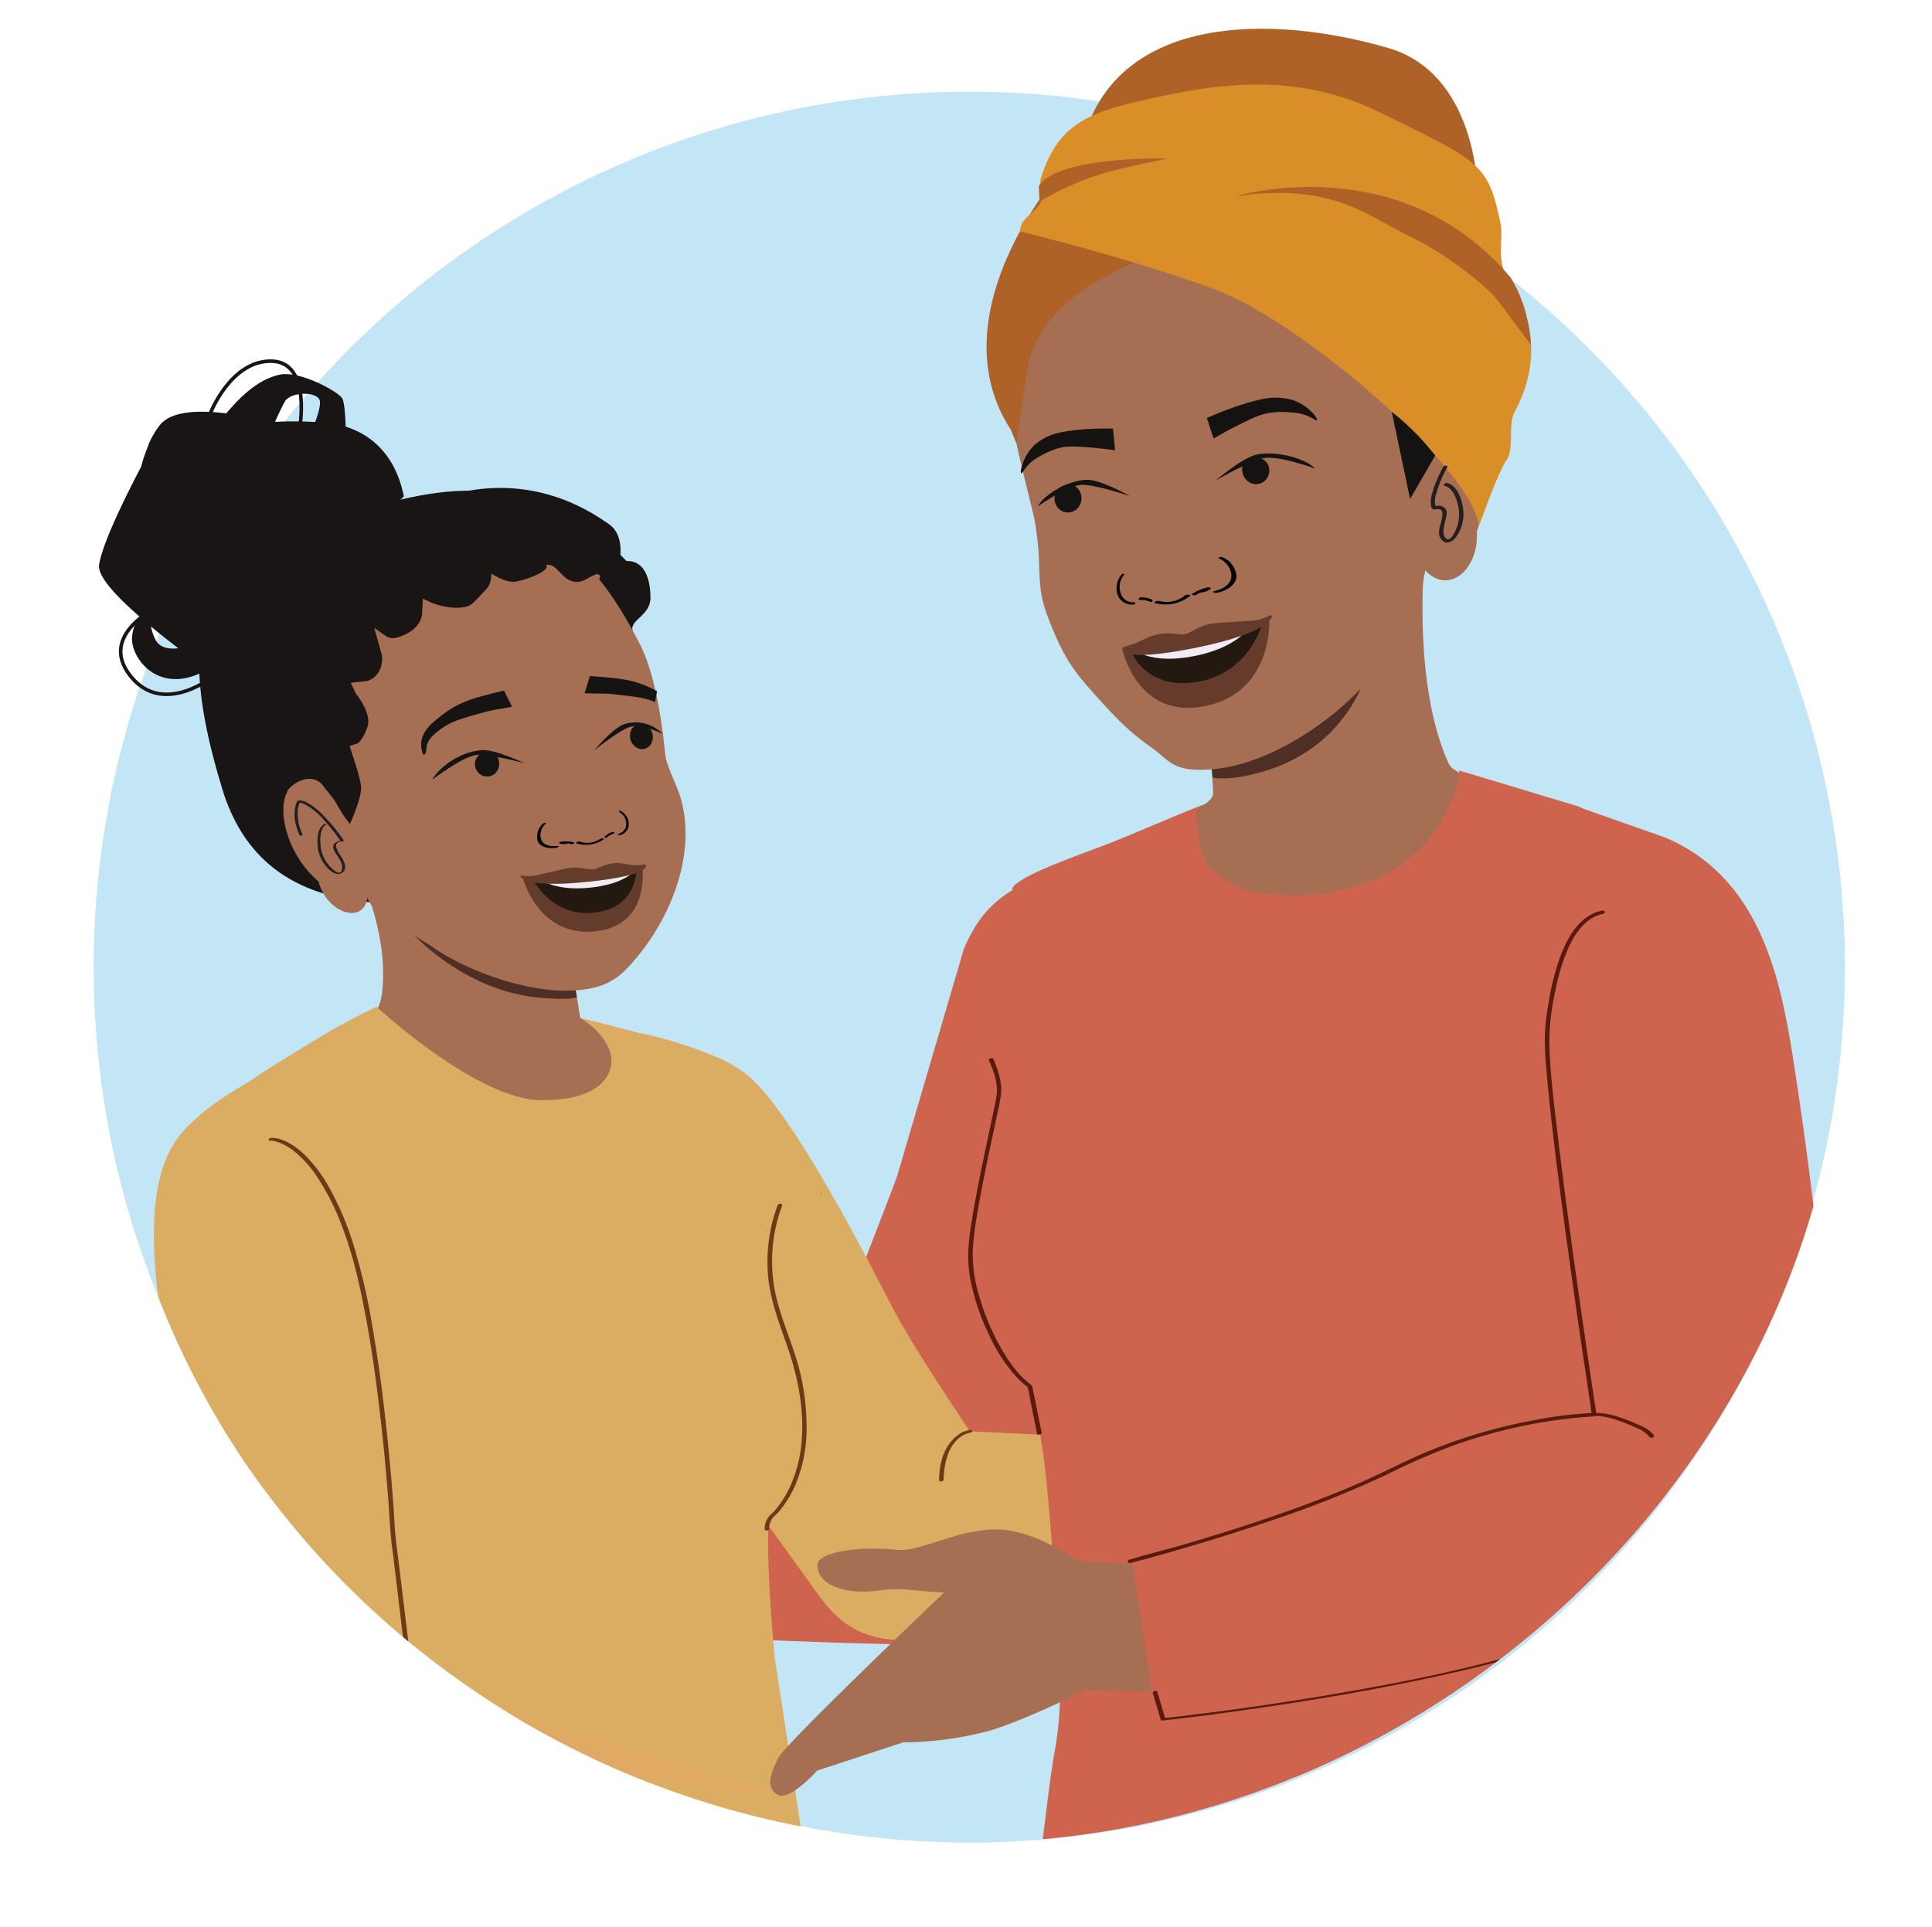 <svg xmlns="http://www.w3.org/2000/svg" xmlns:xlink="http://www.w3.org/1999/xlink" viewBox="0 0 637.33 635.77"><defs><style>.cls-1,.cls-24{fill:none;}.cls-2{fill:#c3e6f7;}.cls-3{clip-path:url(#clip-path);}.cls-4{fill:#ce634e;}.cls-5{fill:#dbad63;}.cls-6{fill:#a66f54;}.cls-7{fill:#e0aa64;}.cls-8{fill:#523835;}.cls-9{fill:#4f2f25;}.cls-10{fill:#ae6227;}.cls-11{fill:#d98e28;}.cls-12{fill:#151312;}.cls-13{fill:#221f20;}.cls-14{fill:#010101;}.cls-15{fill:#833a1d;}.cls-16{fill:#653c2b;}.cls-17{fill:#241910;}.cls-18{fill:#f0ecf6;}.cls-19{fill:#5a1b0f;}.cls-20,.cls-22,.cls-23{fill:#181514;}.cls-20,.cls-22,.cls-23,.cls-24{stroke:#181514;stroke-miterlimit:10;}.cls-20{stroke-width:0.49px;}.cls-21{fill:#161413;}.cls-22{stroke-width:0.48px;}.cls-23{stroke-width:0.51px;}.cls-24{stroke-width:1.18px;}.cls-25{fill:#643c2c;}.cls-26{fill:#f0ecf4;}.cls-27{fill:#6f3917;}</style><clipPath id="clip-path"><path class="cls-1" d="M514.07,129.49A102.18,102.18,0,0,0,326.21,50.34q-3.4-.09-6.82-.09a277.85,277.85,0,0,0-190.91,75.63A72.74,72.74,0,0,0,52.11,249.46c-7.5,25.23-17.69,55-17.69,82.69,0,154,131,275.77,285,275.77S608.53,479,608.53,325C608.53,246.78,566,180.13,514.07,129.49Z"/></clipPath></defs><g id="Layer_10" data-name="Layer 10"><circle class="cls-2" cx="319.75" cy="319.09" r="288.85"/></g><g id="Layer_13" data-name="Layer 13"><g class="cls-3"><circle class="cls-2" cx="321.08" cy="329.08" r="278.83"/><path class="cls-4" d="M291.5,469.47c3.73,4.16,7.83,6.58,11.85,10.4a1.19,1.19,0,0,0,1.52.11l1.79-11.31c10.76,4.13,20.62,10,28.35,19.08,10.23,12,14.78,26.76,19.24,41.51-6.61,6.16-14.35,11-22,11.57-1.48.11-18.27,1.54-19.8,1.6-26.84,1.09-137.57-5.1-137.57-5.1l6-49.31Z"/><path class="cls-4" d="M362.71,410.53c.64-13.63,1.35-20,1.15-33.63-.52-34,10.43-60.71,7.52-94.59l-27.17,5.81c-9.91,5.44-19.33,8.43-26.28,25.05l-21.88,74.57c.14.18-19.43,50.48-19.51,50.73,0,0-.75.77,4.52,20.2,3.53,13,20.08,43.33,19.94,57.17,51.32-1.8,68.3-80.05,74.58-97.64"/><path class="cls-5" d="M212.68,341.13s21.61,4.73,32.72,12.67c15.18,10.84,42.12,64.37,49.64,78.78s30.25,47.59,30.25,47.59L270.9,527.46l-59.3-82.05-12.52-106Z"/><path class="cls-6" d="M178.57,277.76s11,47.36,11.91,52.16L193,346.26l4.83,1.42C185.15,353.17,174.09,367,149.18,360l-24.66-27.12a17.59,17.59,0,0,0,1.61-6.26c2.39-23.44-12.47-49-12.47-49"/><path class="cls-6" d="M191.41,335.85s29.84,17.57,23,26.55-47.65,7.66-65.57-2.66a206.86,206.86,0,0,1-31.5-22.55l16.27-7.89Z"/><path class="cls-5" d="M262.91,469.83c0-23.49-13.49-48.33-13.49-48.33l-7.9-70c-5.1-4.86-50.11-15.65-50.11-15.65s9.41,5.26,10.26,13.42c.34,3.3-1.23,13.69-22.76,13.75s-54.69-30.86-54.69-30.86c-13.79,6.56-20.88,11.39-33.82,19.31-3.05,1.86-12.35,8.14-12.35,8.14l-9.73,49.61,7.89,97.49c46,69.12,112.67,110.53,192.37,125l-13-84.72s-4-41.56-1.26-49.05C257.78,488.4,262.89,483.15,262.91,469.83Z"/><path class="cls-7" d="M261.05,592.54S132.4,581,113.29,577.17c-29.83-6-30.93-34.12-34.77-41.52l12.77-22.56,38.91,40.7"/><path class="cls-5" d="M273.7,480.13s25.25,12.93,36.86,8.19c7.75-3.17-11.91-13.1-4.36-16.7l121.91,5.7c6,0,9.92.46,9.89,6.45l1.66,34.1c0,5.48-4.22,8.57-9.66,9.26-23.21,3-109.51,12.52-118.16,13.31-22.44,2-37.11,2.45-51-32C254.41,493.65,273.7,480.13,273.7,480.13Z"/><path class="cls-4" d="M556.52,520.94l-7.12-7.81,3.7-228-32.21-19-39.45-11.88-5.9,13.64c-8.9,12.77-21.51,20.22-37.58,21.69-4.71.43-14.22-.14-19.29-.36-14.15-.63-19.15-14.22-21.05-23.84-.09-.47-23.54,9.67-30.33,12.35-10.47,4.12-31,11-33.37,15.32,0,0,10.24,131.55,9.16,175.25-.28,11.62,1.3-2.72,5.66,66.87,1,15.93,1.91,28.26-1,43.69-1.78,9.39-6,48.62-7.65,58a237.85,237.85,0,0,0,42.07-6.17A297.61,297.61,0,0,0,556.52,520.94Z"/><path class="cls-8" d="M271.11,393.93a.78.78,0,0,1-.2.11l-.12-.55Z"/><path class="cls-6" d="M400.11,262.26c-.2,1.31-2.29,3-5.15,4.74-1.09.66.52,9.62.76,10.88.69,3.69,1.94,7.45,4.95,9.91,2.37,1.93,7.86,5.32,10.86,5.95,15.52,3.23,31.47,2,46-5.54,11.48-6,20-17.45,23.41-29.84,1.48-5.37-1.46-2.84-3.21-6.77-11.44-25.57-8-64.17-8-64.17l-74.23,36.44S400.81,257.72,400.11,262.26Z"/><path class="cls-9" d="M399.52,251.32s7.87-3.59,13.22-5.45,14.7-2.07,38.51-25.33c0,0-5.79,27.2-37.48,34.82,0,0-8.18,2.22-13.7,1.23Z"/><path class="cls-6" d="M361.78,91.53a4.12,4.12,0,0,1-.29.6l.33-.3ZM348,97l0,.24c.2-.21.4-.43.57-.64C348.54,96.25,348,97,348,97Zm121.17,96.39,1-5.2c7.61,8.23,17.79-.07,17-12.9,2.77-6.77,5.09-28.53-.89-34.53l-.74-.89c-4-2.45-10.74-3-13,2.24-.66,2.23.39,4.81-.28,7.05-.62,2.53-3.52,7.53-4.83,9.86,0,0-3.45-12-4-17.69s-6.87-21.53-18.14-28.08c0,0-2.65-20-8.09-25.31l-1.71-.35c-1,.14-1.58.54-2.56.68,0-.3.24-.64.15-1.24a10.74,10.74,0,0,1-4.18.93c.28-.35.89-.74.84-1a17.1,17.1,0,0,1-3.9.58c.28-.35.84-1,.8-1.34-1.54.84-2.6.39-3.9.59a2.21,2.21,0,0,0,.47-1.3c-1.21.79-2.55.69-3.85.88.28-.34.52-1,.8-1.33-1.54.83-2.6.38-3.9.58-.33,0,.56-.7.51-1a12.47,12.47,0,0,1-3.2.78c0-.3.56-.7.52-1-1.86.88-2.93.43-4.23.63l.8-1.34a4.67,4.67,0,0,1-3.81,1.18c.28-.35.84-1,.8-1.34a6.51,6.51,0,0,1-5.11,1.37c.32,0,.84-1,.8-1.34-1.45,1.44-2.79,1.33-4.42,1.58.28-.35.52-1,1.08-1.69-1.77,1.49-4,2.42-6,1.82.33,0,.52-1,.47-1.29-1.12,1.38,1.1-.47-.57-.53,0,0-3.56,1.75-3.61,1.45-1.16,1.09,2.68-5.57,1.05-5.32.24-.65-9.24,1.94-8.67,1.25-1.45,1.43-1.21.77-3.21.76,0,0-6.21,4.58-5.93,4.23-1.4,1.74-2.32.59-4.32.58.28-.34,1.36,1.08,1.64.73-1.12,1.39-.91-.16-2.54.08,0-.3-5.6-1.15-5.64-1.45-1.49,1.14-.94,1.19-2.89,1.48-.05-.3-.73,3.47-.45,3.12-1.12,1.39-1.21.4-2.88.34L355.05,92c-1.41,1.74.73.75-1.27.75,0-.21,7.48-.16,7.71-.6a12.08,12.08,0,0,1-3.9,2.47c0-.3.19-.95.15-1.24a6.62,6.62,0,0,1-4.94,2.56c.33,0,.56-.69.52-1-1.4,1.73-3.22,2.92-5.3,2.31v0a10.38,10.38,0,0,1-4.23,2.82,1.3,1.3,0,0,1,.47-1.29l-1.29.19c-1.27,2.63-2.58,5-2.79,8,0,0-8.82,18.77-6.85,29.76s6.78,29.49,7.82,34.21a95.89,95.89,0,0,1,1.63,15c.31,9.78.65,12.33,4.47,21.63,3.7,9,6.77,13.64,13.29,20.9,6.79,7.56,11,12.33,19.57,18.36,5.64,4,6.63,8.06,19.63,7,20.31-1.57,43.78-18.36,54.7-33.23"/><path class="cls-10" d="M339.55,118.77c5.29-18.54,24.06-31.17,64.38-42.29s74.67-.88,74.67-.88c-27.86-56-87.25-45.17-100.56-43.19S303.79,96.48,333.51,141.9l1.79,4.44S338.59,122.15,339.55,118.77Z"/><path class="cls-10" d="M487.33,61.8S486.77,24.21,458,15.85C419.61,4.67,369.49,4.68,357.55,45.17Z"/><path class="cls-11" d="M497,151.78c2.53-3.44.46-11.85,2.51-15.6,10.74-19.63,3.91-36.28-2.73-45.78-2.89-4.14-.92-12.45-1.72-16.33-4.17-20.37-6.62-20.66-40.3-37.19-27.41-13.45-54.24-8.67-69.71-5.51-24.78,5.05-35.55,8.25-41.65,27.26-.79,2.48.71,4.16.18,7.09-.77,4.13-6.87,5.48-7.16,10.62,0,0,34,8.12,63.67,18.87s87.08,61,87.65,78.52C487.72,174.28,494.16,155.59,497,151.78Z"/><path class="cls-10" d="M466.28,78.62c-15.37-7.34-26.16-18.42-58.41-13.93,0,0,54.22-16.27,90.56,27l1,1.79c2.57,4.74,4.78,10.43,5.63,20.32L494.11,99.13C488.1,92,474.67,82.63,466.28,78.62Z"/><path class="cls-10" d="M342.93,66.49l3.3-1.82a90.8,90.8,0,0,1,24.48-9.23l14.34-3.15s-35.91-.92-42.38,9.1Z"/><path class="cls-12" d="M459.11,135.88l6.05,28.75,8.29-14.32A83,83,0,0,0,459.11,135.88Z"/><path class="cls-13" d="M476.59,160.28c3.2.9,4.42,5.64,4.72,8.56a12.68,12.68,0,0,1-1.42,6.75c-.38.73-1.13,2.13-2,2.35-.69.17-1.26-.64-1.5-1.21-.59-1.45,0-3.24.32-4.68.29-1.16.8-2.62.34-3.8s-2.45-1.72-3.54-1.23c.32-.15.16.44.16.09a5.22,5.22,0,0,0-.22-.58,8,8,0,0,1,.33-3.64,41.31,41.31,0,0,1,3.63-8.72c.36-.69-1-.69-1.32-.15a44,44,0,0,0-3.59,8.53,10,10,0,0,0-.48,4.06,2.06,2.06,0,0,0,.54,1.29c.52.4,1.44,0,2.06.09a1.21,1.21,0,0,1,1.18,1.15c.37,3-2.87,7.15.37,9.46,1.5,1.07,3.21-.18,4.15-1.41a12.94,12.94,0,0,0,2.43-8.41c-.24-3.32-1.73-8.41-5.33-9.42-.59-.17-1.63.69-.8.92Z"/><path class="cls-14" d="M382.48,198.28a9.38,9.38,0,0,0,8.38-1.79c.49-.41,2.32-.36,1.64.22A13.24,13.24,0,0,1,381.06,199c-.33-.11-.31-.36.05-.54a2.13,2.13,0,0,1,1.37-.14"/><path class="cls-14" d="M393.43,195.87a15.24,15.24,0,0,1,5-2.07,1.19,1.19,0,0,1,.83.13c.18.11.23.29,0,.43a5.79,5.79,0,0,1-2.76,1.08,1.1,1.1,0,0,1-.94-.21c-.19-.22.08-.42.32-.45a4.68,4.68,0,0,0,2.23-.88l.89.56a13.79,13.79,0,0,0-4.49,1.87,1.14,1.14,0,0,1-1,0c-.21-.09-.45-.32-.19-.5"/><path class="cls-14" d="M400.62,195c2.1-.37,4.44-1.65,5.24-3.38,1.21-2.62-.81-6.17-3.67-7.3-.31-.13-.19-.36.09-.47a1.76,1.76,0,0,1,1.16.07,7.37,7.37,0,0,1,4.43,6.14c0,2.14-1.81,3.9-4.24,4.88a11.83,11.83,0,0,1-2.29.67c-.32.05-.91,0-1.1-.18s.08-.38.38-.43"/><path class="cls-14" d="M378.46,197.79a.27.27,0,0,0-.32-.35,2.51,2.51,0,0,1-1.72-.29l-.45.76a7.33,7.33,0,0,1,3.47.68.6.6,0,0,0,.66-.21c.12-.13.23-.41,0-.52"/><path class="cls-14" d="M380.1,197.86a8.17,8.17,0,0,0-3.88-.74.7.7,0,0,0-.53.33.3.3,0,0,0,.07.43"/><path class="cls-14" d="M374.13,198.73a4.36,4.36,0,0,1-4-2,6.19,6.19,0,0,1,.64-7,.25.25,0,0,0-.17-.43.81.81,0,0,0-.69.34,7,7,0,0,0-1.39,6.05,4.89,4.89,0,0,0,3.78,3.68,5.22,5.22,0,0,0,1.57.1c.21,0,.57-.18.63-.44s-.14-.35-.33-.33"/><path class="cls-12" d="M353.9,160.07a5.12,5.12,0,0,0-5.18,1.66,5.18,5.18,0,0,0-.83,2.36,4.72,4.72,0,0,0,1.75,4.1,4.4,4.4,0,0,0,5.14.13,4.86,4.86,0,0,0,1.53-6,4.33,4.33,0,0,0-2.41-2.29"/><path class="cls-12" d="M372.74,163.68s-9.81-5.6-14.37-5.38c-6.64.33-14.17,5.16-16,8.76,0,0,9.87-7,14.56-7.11C361.41,159.86,372.74,163.68,372.74,163.68Z"/><path class="cls-12" d="M410.75,152.05c1.66-1.2,4.6-1.38,5.93-.51a4.56,4.56,0,0,1,1.69,1.93,4.74,4.74,0,0,1-.47,4.44,4.41,4.41,0,0,1-4.88,1.62,4.88,4.88,0,0,1-3.21-5.25c.05-.37-.41-1,.94-2"/><path class="cls-12" d="M401,158.57s9-7.78,13.83-8.65c7.08-1.27,16.2,1.63,19,4.69,0,0-12.11-4.47-17.08-3.44C412,152.15,401,158.57,401,158.57Z"/><path class="cls-12" d="M367.17,141.52c.13,1.33.26,2.67.38,4,.1,1,.19,2.05.28,3.07-3.5-.53-6.47-.81-8.72-1-4.73-.32-7.16-.46-9.82.26a26.05,26.05,0,0,0-6,2.56,16.42,16.42,0,0,0-3.09,2c-2.13,1.88-2.89,3.84-3.28,3.72s0-1.82.09-2a15.53,15.53,0,0,1,4.22-7.26,18.32,18.32,0,0,1,6-3.51c2.61-.95,10-2.17,19.94-1.95"/><path class="cls-12" d="M398.13,137.93c.41,1.28.83,2.56,1.24,3.84l1,2.92c3.29-1.95,6.16-3.46,8.35-4.54,4.62-2.29,7-3.44,9.95-3.91a30.6,30.6,0,0,1,7.05-.18,18.76,18.76,0,0,1,3.92.58c2.9.83,4.45,2.31,4.79,2s-.77-1.65-.89-1.79a15.74,15.74,0,0,0-7.16-4.87,20.9,20.9,0,0,0-7.43-.69c-3,.24-10.88,2.22-20.78,6.61"/><path class="cls-15" d="M553.59,442.27c-4.83-14.43-10.28-39.3-12.69-50.8-.81-3.83-1.27-6.17-1.27-6.17-8-40,4-67.17,4-67.17s-14.72,22.75-8.19,62.07,18.13,62.07,18.13,62.07"/><path class="cls-16" d="M393.58,211c9.69-1.93,25.14-6.3,25.14-6.3s1.21,23.8-21.25,28.28-27.26-18.86-27.26-18.86S383.9,212.91,393.58,211Z"/><path class="cls-17" d="M393.49,211c4.6-.92,23-5.47,23-5.47s-3.95,15.95-20.6,19.27c-18.06,3.61-23-10.33-23-10.33Z"/><path class="cls-18" d="M393.44,211.78c4.6-.92,18.44-4.55,18.44-4.55s-3.95,6.46-17.77,9.21-19.25-1.66-19.25-1.66Z"/><path class="cls-16" d="M370.51,213.61c.47-.22-.54.07,1.7-.6,3.74-1.11,5.91-2.67,8.63-3.45,4.63-1.34,8,.08,10.08-.33s4.64-3,9.43-3.57c2.81-.32,9.86-.6,13.75-1,2.32-.25,4.81-1.74,5.33-1.71.71,0,.47,5.71-25.29,10.85S369.87,213.93,370.51,213.61Z"/><path class="cls-4" d="M535.1,451.39l3,35.33a1.19,1.19,0,0,1-1.5.26c-4.83-2.75-9.39-4.11-14-7.25L419.68,524.35l7.84,63.91s84.2-20.42,110-27.93c1.47-.43,25.77-8.23,27.17-8.72,33.88-11.9,43.37-40.15,42.14-63.29-1.15-21.47-3.75-45.85-6-67.21-2-19.47-4.94-43-7.87-62.3-4.42-29.22-9.14-67.67-43.41-82.38l-28.18-9.93"/><path class="cls-19" d="M523.13,467.46c4-.84,8.1.23,11.87,1.65,1.77.66,3.53,1.38,5.24,2.18a10.41,10.41,0,0,1,4,2.91c.38.48,1.81-.07,1.38-.62a11.08,11.08,0,0,0-4.24-3.1c-1.92-.89-3.91-1.71-5.9-2.44-4.06-1.49-8.31-2.39-12.61-1.49-.93.19-.67,1.1.24.91Z"/><path class="cls-19" d="M380.27,558.49l2.65,9c.06.22.46.19.63.17,9.61-1,19.2-2.32,28.77-3.69,20.37-2.9,40.7-6.31,60.82-10.68,11.61-2.52,23.17-5.37,34.5-8.95.87-.27.71-.94-.18-.66-20.49,6.48-41.69,10.76-62.84,14.47q-25.38,4.46-51,7.6c-3.28.41-6.57.81-9.86,1.16l.64.18-2.65-9c-.14-.46-1.63-.05-1.49.4Z"/><path class="cls-19" d="M372.92,515.7c4.87-1.24,9.71-2.6,14.54-4,11.15-3.21,22.24-6.66,33.21-10.45a345.21,345.21,0,0,0,36.83-14.74,219,219,0,0,1,22.74-9.88,178.24,178.24,0,0,1,21.4-6,160.73,160.73,0,0,1,23.82-3.28h.36c.4,0,.88-.33.81-.78q-1.2-7.75-2.33-15.52-2.68-18-5.19-36.08c-1.87-13.54-3.68-27.09-5.28-40.66-1.17-10-2.47-20-2.73-30.07a77.67,77.67,0,0,1,2-17.44A66,66,0,0,1,517.28,313c1.61-3.56,3.75-7.15,7-9.48a11.55,11.55,0,0,1,4.55-2c.94-.18.64-1.26-.29-1.07-7.87,1.52-12,9.76-14.35,16.63a85.75,85.75,0,0,0-3.39,14.13,77.72,77.72,0,0,0-1.19,10.2,97.33,97.33,0,0,0,.46,10.8c.42,5.37,1,10.73,1.57,16.09,1.51,13.59,3.29,27.15,5.14,40.71q2.61,19.13,5.44,38.23,1,6.57,1.95,13.15l.63,4.13a12.82,12.82,0,0,0,.32,2.15,2.56,2.56,0,0,1,0,.27l.8-.77a126.54,126.54,0,0,0-19.41,2.34,172.49,172.49,0,0,0-44,14.2c-6,2.9-11.95,5.78-18.1,8.34-6.3,2.63-12.68,5.05-19.11,7.35-11.44,4.08-23,7.76-34.68,11.18-5.9,1.72-11.9,3.16-17.77,4.94l-.27.07c-.93.23-.65,1.31.28,1.07Z"/><path class="cls-9" d="M135,306.86s17.6,20.58,44.08,22.42c0,0,9.84.82,11.24-.36L189,321.75Z"/><path class="cls-20" d="M222.56,269.62c-10-5.13-13.4-16.48-13.8-27-.37-10.06-10.07-24.14,2.14-25.42.23,0-5.59-7.84-1.9-7.63-3-5.15,5.11-5.79,5.33-12.12,0-1.27.21-12.49-7.75-12.09-34-35.32-70.74-21.43-91.58-15.44-40.89,11.75-61.2,25.85-41.42,90.41,13.29,43.34,57,40.67,98.93,33.2,17.89-3.19,39.35-5.64,50.46-23.74Z"/><path class="cls-20" d="M112.59,131.42c-1.56-2.16-14.1-9.21-20.76-7.46-4.77,1.25-10,4.23-17.09,12.69-8-1-17.68-1.11-21.65,3.56a26.78,26.78,0,0,0-3.9,6.63h0l0,.14a54.11,54.11,0,0,0-2.44,7.18c-4.22,8-12.85,25.14-13.82,32.3-.48,3.57,5.59,10.11,13.38,16.9a13.66,13.66,0,0,0-2.51,7c-.42,6.62,8.76,19.4,24.63,10.29,5.16,3.72,8.77,6.17,8.77,6.17L81.41,222s-.53-.84-1.44-2.32l5.23-5.79-4.72-3a35.86,35.86,0,0,1,3.89-4.42c5-5.93,10.23-14,15-20.1,2.21-2.83,8.93-5.21,11.27-7.93a12.59,12.59,0,0,0-4.61-1.22c.63-.74,1.26-1.47,1.9-2.2,2.59.63,4.79,1.21,5.51,1.51,2.07-2.36,7.94-5.17,10-7.57.53.62,1.06,1.26,1.56,1.91,1.86-2.2,6.1-5,7.95-7.2-2.19-10.8-8.29-19.38-19.16-22.71C113.66,136.79,113.35,132.48,112.59,131.42ZM51.11,211.24a15.42,15.42,0,0,1-1.64-5.12c3.27,2.73,6.7,5.43,10,7.94C56.28,214.52,52.69,214.24,51.11,211.24Zm54.66-78.9c.21,1.85-.76,4.86-1.62,7.11l-.81,0a123.48,123.48,0,0,0-13,0c1.61-3.59,3.26-7.06,3.83-7.67C97.18,128.69,105.4,129.1,105.77,132.34Z"/><path class="cls-6" d="M184.12,186.49l.35.15a5.14,5.14,0,0,1-.4-.41Zm12.27.21c.2.13.42.26.65.38l0-.22S196.34,186.45,196.39,186.7ZM142.17,312.11c13.17,9.26,33,15.29,46,14.74,6.37-.27,12.76-1.28,18.23-6.89,13.74-14.06,24-37.31,18-57.13-1.1-3.65-4.55-10.22-4.94-13.86-.46-4.19-2.27-24.35-8.29-36.27-7.34-14.51-13.33-21.3-13.33-21.3-1-2.49,5.68-2.49,3.9-4.31l-1.13.2a1.14,1.14,0,0,1,.75.94,9,9,0,0,1-4.28-1.15v0c-1.56,1.08-3.39.61-5-.44,0,.26.42.73.7.68a5.79,5.79,0,0,1-4.8-.75c.05.26.43.73.47,1a10.66,10.66,0,0,1-3.92-1c.32.3,6.52-1.83,6.55-1.65-1.65.56.39.78-1.25-.26L188.2,184c-1.37.51-1.17,1.35-2.48.52.33.21-1.29-2.72-1.24-2.46-1.69.31-1.25.11-2.8-.42,0,.26-4.32,2.51-4.27,2.77-1.41.25-.81,1.48-2.12.65.33.2.82-1.27,1.15-1.06-1.65.56-2.09,1.76-3.73.72.33.21-6.09-1.85-6.09-1.85-1.65.56-1.27,1-2.86.26.66.42-7.9.91-7.53,1.38-1.41.25,3.62,4.69,2.35,4.12,0,.26-3.38-.2-3.38-.2-1.37.51,1,1.43-.33.59,0,.26.46,1,.75.94-1.56,1.08-3.63.91-5.51.18.66.41,1,.88,1.37,1.09-1.42.25-2.5.71-4.09-.07,0,.26.74.93,1,.88a5.66,5.66,0,0,1-4.61.29c0,.26.7.68,1,.89a4.06,4.06,0,0,1-3.48.08l1,.89c-1.13.2-1.88.87-3.67.65.05.26.66.42.71.68a10.58,10.58,0,0,1-2.87.24c0,.26,1,.63.7.68-1.13.2-1.88.87-3.39.6.33.21.71.68,1,.89a7.67,7.67,0,0,1-3.44.34,2,2,0,0,0,.75.94c-1.13.2-1.88.87-3.39.6,0,.26.71.68,1,.89a15.07,15.07,0,0,1-3.39.6c0,.26.66.42,1,.63a9.22,9.22,0,0,1-3.71.39c.09.52.42.73.46,1-.84.15-1.45,0-2.3.14l-1.32.77c-3,5.89-11.61,18.11-11.61,18.11-7.5,8.56-5.51,20.74-4.35,25.61s10.77,23.5,10.77,23.5c-1.73-1.56-3.73-5.51-4.94-7.43-1.17-1.67-2.83-3.48-4-5.14-3.28-3.69-8.69-1.39-11.34,1.75l-.36.95c-3.28,6.63.63,21,10.46,29.24,2.92,10.84,14.9,14.1,16.07,5.51l2.31,4"/><path class="cls-14" d="M197.86,276.87a7.44,7.44,0,0,1-6.54.83c-.46-.17-1.78.33-1.14.56a10.48,10.48,0,0,0,8.89-1.26c.21-.17.13-.33-.18-.37a1.7,1.7,0,0,0-1,.24"/><path class="cls-14" d="M189.29,277.91a11.91,11.91,0,0,0-4.17-.21.89.89,0,0,0-.58.3c-.1.12-.1.26.07.31a4.51,4.51,0,0,0,2.28.08.86.86,0,0,0,.63-.39c.09-.2-.16-.27-.34-.23a3.69,3.69,0,0,1-1.84-.07l-.51.62a10.6,10.6,0,0,1,3.73.2.87.87,0,0,0,.71-.22c.14-.11.26-.33,0-.39"/><path class="cls-14" d="M183.85,279.1c-1.62.27-3.65-.05-4.66-1.07-1.53-1.55-1-4.73.84-6.24.2-.16.05-.3-.18-.31a1.44,1.44,0,0,0-.83.34,5.75,5.75,0,0,0-1.68,5.61c.54,1.51,2.29,2.3,4.3,2.38a9.36,9.36,0,0,0,1.83-.09c.25-.05.67-.2.76-.41s-.15-.24-.38-.21"/><path class="cls-14" d="M200.67,275.52a.2.2,0,0,1,.14-.33,2,2,0,0,0,1.18-.63l.52.42a6,6,0,0,0-2.36,1.35.47.47,0,0,1-.53,0c-.12-.06-.27-.24-.13-.37"/><path class="cls-14" d="M199.49,276a6.54,6.54,0,0,1,2.64-1.5.55.55,0,0,1,.47.11.22.22,0,0,1,.05.32"/><path class="cls-14" d="M204.06,275.1a3.38,3.38,0,0,0,2.44-2.41,4.54,4.54,0,0,0-2.19-4.77.18.18,0,0,1,0-.34.63.63,0,0,1,.59.07,5.1,5.1,0,0,1,2.51,3.92,3.68,3.68,0,0,1-1.84,3.54,4.2,4.2,0,0,1-1.12.46c-.16,0-.46,0-.57-.15s0-.29.17-.32"/><path class="cls-13" d="M113.27,277.08a61.73,61.73,0,0,0-7.22-8.67,20.29,20.29,0,0,0-4.73-3.57,5.9,5.9,0,0,0-2.45-.76c-.79,0-1,.55-1.21,1.24-1.06,3.35-.31,7,1.1,10.15.21.45,1.17.18,1-.26a15.45,15.45,0,0,1-1.51-7.85,7.65,7.65,0,0,1,.74-2.82l-.37.29c-.29.05,0,0,0,0s.11,0,.05,0l.24,0a5.84,5.84,0,0,1,1.52.49,21.7,21.7,0,0,1,6.4,5.2,67.77,67.77,0,0,1,5.57,7c.28.39,1.2,0,.89-.44Z"/><path class="cls-21" d="M216.77,228.07c-6.24-3.41-10.52-4.29-22.19-5l-.07.26-.65,2.09-1,3.31c3.83.18,6.68,0,9.09.28,4.56.61,9.9.77,14.17,2.64C216.29,230.45,216.51,229.26,216.77,228.07Z"/><path class="cls-21" d="M166.37,228.07c.68,1.35.29.6,1,2l1.54,3.1c-3.74.8-6.59,1.05-8.91,1.75-4.62,1.4-10.15,2.45-14.11,5.27-1.9,1.35-4.59,3.35-5.13,5.93-.14.7,0,2.85-1,2.89-.41,0-.7-1.92-.73-2.12-.58-3.92,1.61-6.77,4.75-9.36,6.39-5.26,10.15-6.85,22.49-9.66"/><path class="cls-13" d="M112.94,277.24c-1.68.31-3.68,1-2.83,3.08.76,1.82,2.36,3.27,2.72,5.25.11.63,0,2.23-.73,2.36-1,.18-2.37-1.14-3-1.76a11.42,11.42,0,0,1-3.24-6.45c-.31-2.45-.54-6.23,1.8-7.8.4-.27-.56-.16-.74,0-2.22,1.49-2.32,4.63-2.14,7a11.9,11.9,0,0,0,2.48,6.53c1.12,1.45,3.65,3.95,5.67,2.47,1.82-1.34.52-3.88-.38-5.32a12,12,0,0,1-1.64-3c-.36-1.32.69-1.81,1.83-2,.39-.08.86-.5.18-.37Z"/><path class="cls-21" d="M209.13,239.74a3.81,3.81,0,0,1,4.42,0,4.23,4.23,0,0,1,1.48,1.71,4.55,4.55,0,0,1-.26,4,3.55,3.55,0,0,1-4.06,1.56,4.5,4.5,0,0,1-2.87-4.68,3.94,3.94,0,0,1,1.29-2.65"/><path class="cls-21" d="M196,247.57s6.37-7.59,10.12-8.7a12.41,12.41,0,0,1,12.49,3.28s-7.05-3.53-10.87-2.28C204.14,241.07,196,247.57,196,247.57Z"/><path class="cls-21" d="M162,248a4.32,4.32,0,0,0-4.44,1.65,4.11,4.11,0,0,0-.89,2.14,4.27,4.27,0,0,0,1.68,3.66,4,4,0,0,0,4.65,0,4.41,4.41,0,0,0,1.24-5.43,3.94,3.94,0,0,0-2.24-2"/><path class="cls-21" d="M173,251.82s-9.66-4.67-14.11-4.32c-8,.64-14.54,6.41-16.28,9.74,0,0,10.31-7.93,14.89-8.19C161.85,248.79,173,251.82,173,251.82Z"/><path class="cls-22" d="M198.23,190c2.36,6.93,11-.82,5.36-1.62,0-3.56-5.1-4.11-5.59-7.65-.15.34-.24.61-.24.61s-.88-4.2-2.48-5-8.51-2.84-8.51-2.84l-1.67,1.79c0-.11.47-1.62-.67-2.28s-12.89-4.37-19.68-2.72a6.36,6.36,0,0,0-.66.18l-2.59,2-.09.07.09-.08c.46-.38,1.41-1.31.74-1.82a2.52,2.52,0,0,0-1.37-.34,25.55,25.55,0,0,0-4.23.33v0l-.46.09-.47.08v0a25.19,25.19,0,0,0-4.09,1.15,2.46,2.46,0,0,0-1.17.8c-.45.7.77,1.24,1.33,1.45l.11,0-.11,0-3.11-1-.69.06c-6.94.8-16.68,8.33-17.52,9.36a2,2,0,0,0,.15,2.37l-2.18-1.11s-7.66,4.68-8.89,5.95a7.31,7.31,0,0,0-1.43,3.82s-2.35,1.36-3.3,1.23-5.19,3.13-6.63,6.24c-.91,2-.17,3.59-.51,5.27h0c-.19.94-.28,1.55-.28,1.55l-4.54,2.47c-3.54,2.56-1.15,10.36-1.15,10.36-5.94,10.7-4.9,18.73,0,26.69,1.9,3.07-6.93,8.08-.91,6.87s14.57,17.06,14.57,17.06,3.86-8.39,3.5-11.91S115,246,115,246l2.87-.94s1.67-1.06,3.13-5.37-3.75-10.62-3.75-10.62l-1.91-4,5.83-.63c5.39-1.95,4.63-8,4.63-8l-2.75-9.86,3.94,2.78a4.18,4.18,0,0,0,3.47.87C139,208,139,202.45,139,202.45l.26-5.26,2.44,1.07c2.66,1.48,10.25,3.15,13.58,1,.87-.58,4.3-4.36,4.87-4.9,2-2.1,1.78-5.37,1.61-6.58-.39-.26-.79-.62-1.17-.91-1.47-1.12-2-.45-.49.67,2.54,1.93,6.71,4.54,9.9,4.11s9.45-2.86,10-4.42c.38-1.05-.61-1,.52-1.14a3.75,3.75,0,0,1,2.7,1c1.76,1.42,3.18,3.71,5.42,4.39,3.27,1,4.78-1,7.66-2.14A1.44,1.44,0,0,1,198.23,190Z"/><path class="cls-23" d="M204.39,183.18s.91-6.85-3.51-9.92-21.5-15.48-46.28-11.09Z"/><path class="cls-24" d="M71.11,222.63S54,236.91,43,223s9.93-23.24,9.93-23.24"/><path class="cls-24" d="M69.48,136.16s6.79-17.39,20.22-17,9,23.13,9,23.13"/><path class="cls-25" d="M193.86,288.75c-8.07.85-21.25,1.28-21.25,1.28s5.07,19.23,23.78,17.25,15.43-21.84,15.43-21.84A157.45,157.45,0,0,1,193.86,288.75Z"/><path class="cls-17" d="M193.94,288.74c-3.83.41-18.17,1.39-18.17,1.39s6.2,12.47,20.08,11c15.05-1.59,14.1-15.08,14.1-15.08Z"/><path class="cls-26" d="M194.17,289.3c-3.84.41-15.58,1-15.58,1s4.65,3.78,16.16,2.57,14.73-5.71,14.73-5.71Z"/><path class="cls-25" d="M212.74,285.23c-.42-.05-.84.2-2.76.24-3.21.06-4.12-.79-6.44-.73-4,.12-6.29,1.94-8,2.12s-4.37-1.12-8.26-.4c-2.29.42-7.9,1.86-11,2.47-1.89.37-4.2-.14-4.6,0s1,4.27,22.46,2S213.32,285.31,212.74,285.23Z"/><path class="cls-1" d="M92.59,507.39q.63,2.88,1.46,5.7a.6.6,0,0,0-.12-.4C93.62,511.59,93.15,509.77,92.59,507.39Z"/><path class="cls-27" d="M256.53,397.63a53.37,53.37,0,0,0-3.14,23.52c.76,8.18,3.8,15.77,6.45,23.46,4.71,13.62,7.11,29.67,1.8,43.49a35.64,35.64,0,0,1-6.09,10.35c-.59.7-1.34,1.22-1.91,1.94a6.17,6.17,0,0,0-1.4,4.07c0,.8,1.53.59,1.51-.1a5.35,5.35,0,0,1,1.44-3.85c.58-.62,1.19-1.09,1.74-1.75a36.25,36.25,0,0,0,5.33-8.53,47.84,47.84,0,0,0,3.81-20,76.36,76.36,0,0,0-3.31-21.7c-2.35-7.7-5.73-15.12-7.22-23.07A52.18,52.18,0,0,1,258,397.81c.31-.81-1.19-.83-1.43-.18Z"/><path class="cls-5" d="M82.42,356.83s-18.09,9.3-25.13,20.6c-12,19.27-6.34,59.44,7.63,107.42,7.82,26.88,20.55,90.08,23,46.71C89.91,497.48,82.42,356.83,82.42,356.83Z"/><path class="cls-27" d="M89.2,376.36c-.3,0,.24,0,.42,0a7.2,7.2,0,0,1,1.52.31,17.4,17.4,0,0,1,5.65,3,36.25,36.25,0,0,1,7.78,8.56,81.63,81.63,0,0,1,8.6,17.3c3.46,9.21,5.61,18.89,7.42,28.54,2,10.54,3.46,21.18,4.71,31.84q1.58,13.48,2.64,27c.36,4.46.61,8.93.94,13.4.19,2.6.61,5.2.92,7.79l2.58,21.39,2.88,23.86L137,573.63l.09.7c.07.57,1.57.23,1.49-.4l-1.24-10.3-2.75-22.82-2.81-23.26c-.45-3.76-1-7.53-1.36-11.3-.29-3.21-.41-6.44-.64-9.65q-.94-12.68-2.31-25.32c-1.16-10.73-2.55-21.44-4.37-32.08a210.76,210.76,0,0,0-6.76-29.37,98.74,98.74,0,0,0-7.26-17.12,48.85,48.85,0,0,0-8.22-11.33c-2.83-2.79-6.62-5.63-10.74-5.94a5.63,5.63,0,0,0-.71,0c-.78.05-1.21,1-.18.93Z"/><path class="cls-27" d="M320,471.8c-4.32.62-7.52,4.62-8.91,8.48a25.15,25.15,0,0,0-1.3,8.12c0,.68,1.49.39,1.5-.16.09-5.77,1.75-13,7.72-15.28.22-.09,0,0,.12,0l.22-.08.35-.09.23-.05-.1,0c.26,0,.82-.2.84-.54s-.4-.42-.67-.38Z"/><path class="cls-19" d="M326.13,349.65c1.57,3.44,3.13,7.69,2.65,11.5-.33,2.65-1,5.28-1.54,7.89-2,9.39-4,18.77-5.73,28.22-.76,4.22-1.47,8.46-1.9,12.73a43.34,43.34,0,0,0,.69,13.1,74.52,74.52,0,0,0,6,17.41,55.05,55.05,0,0,0,9,13.82,27.6,27.6,0,0,0,2.61,2.46c.46.37.92.56,1.13,1.08a24.28,24.28,0,0,1,.8,4L342,472.49l.15.72c.07.35,1.57,0,1.49-.4l-1.7-8.44L340.83,459a13.37,13.37,0,0,0-.31-1.53c-.16-.46-.38-.55-.81-.88-4.2-3.24-7.3-7.89-9.86-12.46a77.46,77.46,0,0,1-7-17.13,46.24,46.24,0,0,1-1.94-14.78A111.54,111.54,0,0,1,322.46,400c1.62-9.6,3.69-19.12,5.71-28.64.67-3.13,1.37-6.25,1.92-9.4.67-3.89-.46-7.74-1.9-11.34-.18-.46-.36-.91-.57-1.36s-1.62.11-1.49.4Z"/></g><path class="cls-6" d="M380,558.4l-22-.75s-18.73,9.44-31.32,13.33a113.67,113.67,0,0,1-28.75,3.91l-28.41,9.33s-9.11,10.39-13.16,7.85-1.85-7.31.29-11.93,54.82-54.72,54.82-54.72c-8.25-.19-13.2-1.75-21.27-.68-12.37,1.73-20.9-2.38-20.51-8.54.28-4.32,14.91-6.17,26.19-4.85,7.33.85,19.51-6.58,32.38-6.74s26.88,10.23,26.88,10.23c5.14.52,18.25,1,18.25,1C374,516.56,380,558.4,380,558.4Z"/></g></svg>